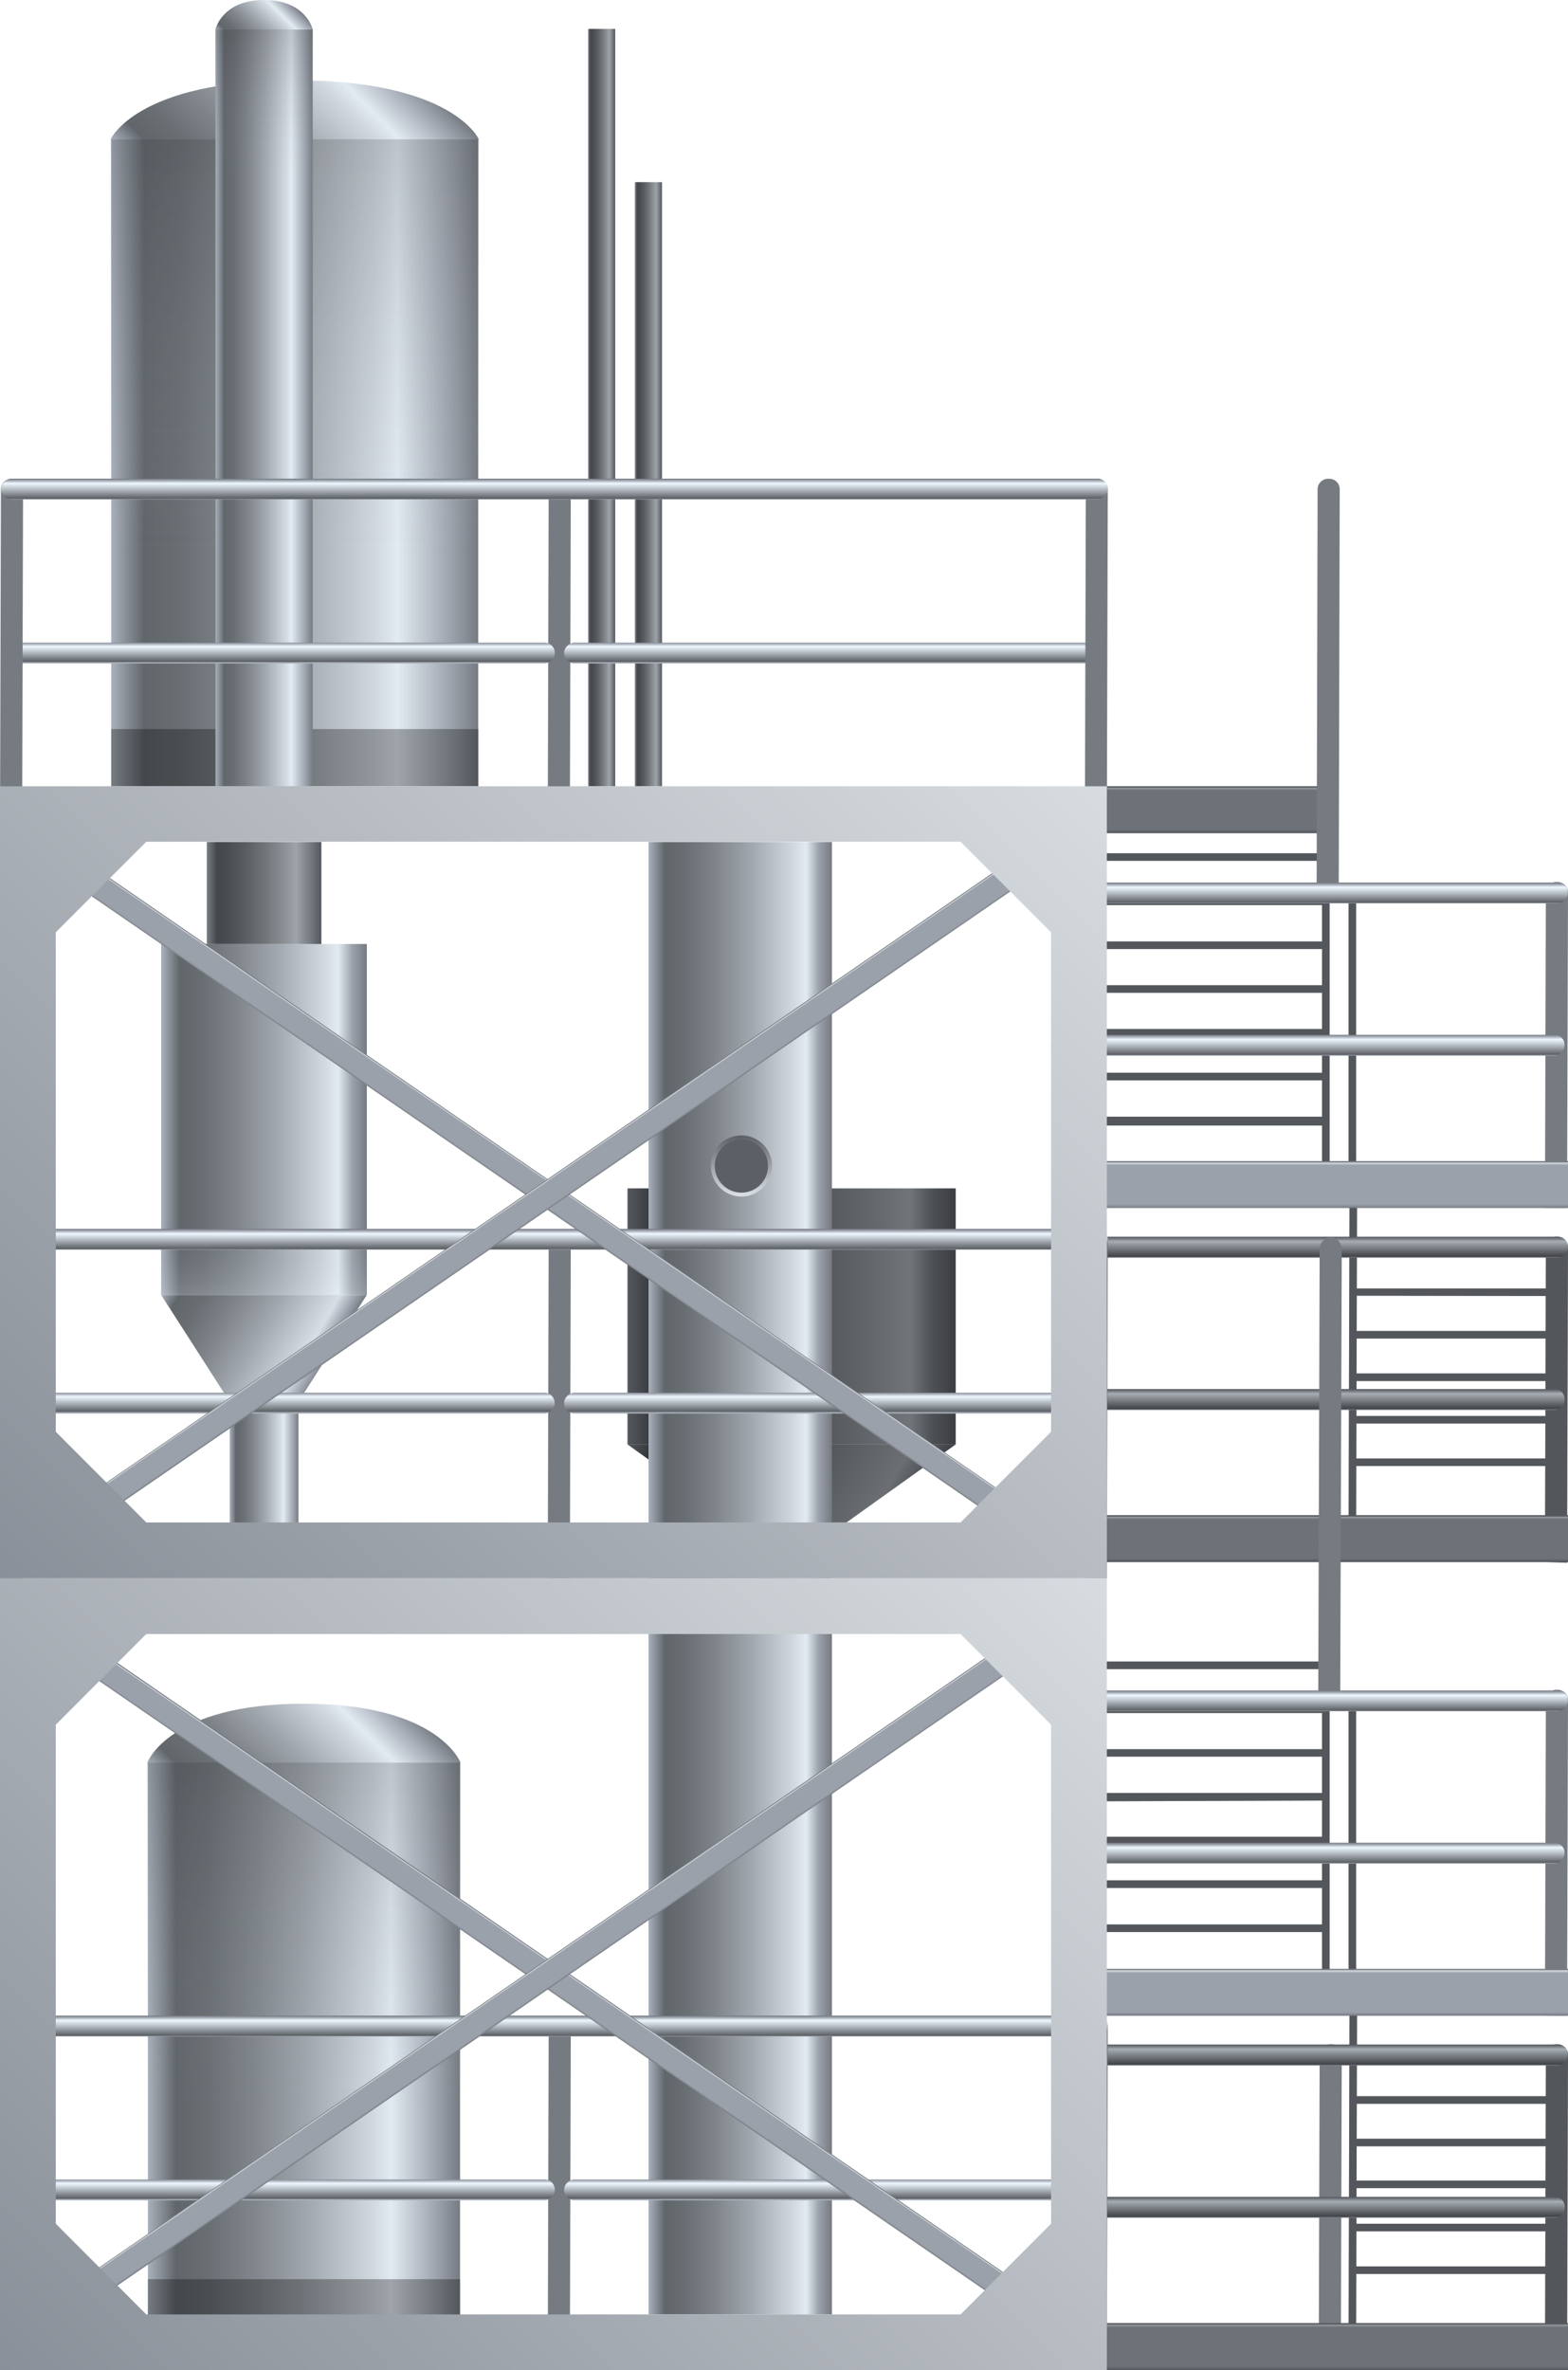 <svg xmlns="http://www.w3.org/2000/svg" xmlns:xlink="http://www.w3.org/1999/xlink" viewBox="0 0 99.25 150"><defs><style>.cls-1{fill:url(#未命名的渐变_61);}.cls-2{opacity:0.3;}.cls-3{fill:url(#未命名的渐变_61-2);}.cls-4{fill:url(#未命名的渐变_61-3);}.cls-5{fill:url(#未命名的渐变_61-4);}.cls-6{fill:url(#未命名的渐变_61-5);}.cls-7{fill:url(#未命名的渐变_61-6);}.cls-8{fill:url(#未命名的渐变_61-7);}.cls-9{fill:url(#未命名的渐变_61-8);}.cls-10{fill:url(#未命名的渐变_61-9);}.cls-11{fill:url(#未命名的渐变_61-10);}.cls-12{fill:url(#未命名的渐变_61-11);}.cls-13{fill:url(#未命名的渐变_306);}.cls-14{fill:url(#未命名的渐变_306-2);}.cls-15{fill:url(#未命名的渐变_62);}.cls-16{fill:url(#未命名的渐变_62-2);}.cls-17{fill:url(#未命名的渐变_61-12);}.cls-18{fill:url(#未命名的渐变_61-13);}.cls-19{fill:url(#未命名的渐变_61-14);}.cls-20{fill:url(#未命名的渐变_61-15);}.cls-21{fill:url(#未命名的渐变_61-16);}.cls-22{fill:url(#未命名的渐变_61-17);}.cls-23{fill:url(#未命名的渐变_61-18);}.cls-24{fill:url(#未命名的渐变_306-3);}.cls-25{fill:url(#未命名的渐变_62-3);}.cls-26{fill:url(#未命名的渐变_62-4);}.cls-27{fill:url(#未命名的渐变_61-19);}.cls-28{fill:url(#未命名的渐变_61-20);}.cls-29{fill:url(#未命名的渐变_61-21);}.cls-30{fill:url(#未命名的渐变_61-22);}.cls-31{fill:url(#未命名的渐变_61-23);}.cls-32{fill:url(#未命名的渐变_61-24);}.cls-33{fill:url(#未命名的渐变_61-25);}.cls-34{fill:url(#未命名的渐变_61-26);}.cls-35{fill:url(#未命名的渐变_61-27);}.cls-36{fill:url(#未命名的渐变_61-28);}.cls-37{fill:url(#未命名的渐变_61-29);}.cls-38{fill:url(#未命名的渐变_306-4);}.cls-39{fill:url(#未命名的渐变_62-5);}.cls-40{fill:url(#未命名的渐变_61-30);}.cls-41{fill:url(#未命名的渐变_61-31);}.cls-42{fill:url(#未命名的渐变_61-32);}.cls-43{fill:url(#未命名的渐变_61-33);}.cls-44{fill:url(#未命名的渐变_61-34);}.cls-45{fill:url(#未命名的渐变_61-35);}.cls-46{fill:url(#未命名的渐变_61-36);}.cls-47{fill:url(#未命名的渐变_61-37);}.cls-48{fill:url(#未命名的渐变_306-5);}.cls-49{fill:url(#未命名的渐变_62-6);}.cls-50{fill:url(#未命名的渐变_62-7);}.cls-51{fill:url(#未命名的渐变_397);}.cls-52{fill:url(#未命名的渐变_397-2);}.cls-53{fill:url(#未命名的渐变_4);}.cls-54{fill:url(#未命名的渐变_3);}.cls-55{opacity:0.5;}.cls-56{fill:url(#未命名的渐变_3-2);}.cls-57{fill:url(#未命名的渐变_5);}.cls-58{fill:url(#未命名的渐变_4-2);}.cls-59{fill:url(#未命名的渐变_3-3);}.cls-60,.cls-64,.cls-67,.cls-70{opacity:0.2;}.cls-60{fill:url(#未命名的渐变_297);}.cls-61{fill:none;}.cls-62{fill:url(#未命名的渐变_397-3);}.cls-63{fill:url(#未命名的渐变_397-4);}.cls-64{fill:url(#未命名的渐变_376);}.cls-65{fill:url(#未命名的渐变_397-5);}.cls-66{fill:url(#未命名的渐变_397-6);}.cls-67{fill:url(#未命名的渐变_376-2);}.cls-68{fill:url(#未命名的渐变_397-7);}.cls-69{fill:url(#未命名的渐变_397-8);}.cls-70{fill:url(#未命名的渐变_376-3);}.cls-71{fill:url(#未命名的渐变_61-38);}.cls-72{fill:url(#未命名的渐变_62-8);}.cls-73{fill:url(#未命名的渐变_62-9);}.cls-74{fill:url(#未命名的渐变_61-39);}.cls-75{fill:url(#未命名的渐变_61-40);}.cls-76{fill:url(#未命名的渐变_62-10);}.cls-77{fill:url(#未命名的渐变_61-41);}.cls-78{fill:url(#未命名的渐变_62-11);}.cls-79{fill:url(#未命名的渐变_62-12);}.cls-80{fill:url(#未命名的渐变_61-42);}.cls-81{fill:url(#未命名的渐变_61-43);}.cls-82{fill:url(#未命名的渐变_62-13);}.cls-83{fill:url(#未命名的渐变_61-44);}.cls-84{fill:url(#未命名的渐变_62-14);}.cls-85{fill:url(#未命名的渐变_62-15);}.cls-86{fill:url(#未命名的渐变_61-45);}.cls-87{fill:url(#未命名的渐变_61-46);}.cls-88{fill:url(#未命名的渐变_62-16);}.cls-89{fill:url(#未命名的渐变_61-47);}.cls-90{fill:url(#未命名的渐变_306-6);}.cls-91{fill:url(#未命名的渐变_306-7);}.cls-92{fill:url(#未命名的渐变_306-8);}.cls-93{fill:url(#未命名的渐变_306-9);}.cls-94{fill:url(#未命名的渐变_62-17);}.cls-95{fill:url(#未命名的渐变_59);}.cls-96{fill:url(#未命名的渐变_59-2);}.cls-97{fill:url(#未命名的渐变_5-2);}.cls-98{fill:#5c6066;stroke-miterlimit:10;stroke-width:0.25px;stroke:url(#未命名的渐变_39);}.cls-99{fill:url(#未命名的渐变_61-48);}</style><linearGradient id="未命名的渐变_61" x1="-4056.33" y1="-30.37" x2="-4056.33" y2="-28.85" gradientTransform="matrix(0, 0.18, -0.33, 0, 72.74, 826.83)" gradientUnits="userSpaceOnUse"><stop offset="0" stop-color="#767b82"/><stop offset="0.07" stop-color="#9ba1ab"/><stop offset="0.22" stop-color="#eef7ff"/><stop offset="0.94" stop-color="#5d6166"/><stop offset="1" stop-color="#a9b1bb"/></linearGradient><linearGradient id="未命名的渐变_61-2" x1="-4205.47" y1="-25.04" x2="-4205.47" y2="-23.52" gradientTransform="matrix(0, 0.15, -0.33, 0, 73.3, 688.86)" xlink:href="#未命名的渐变_61"/><linearGradient id="未命名的渐变_61-3" x1="-4220.84" y1="49.23" x2="-4220.84" y2="50.74" gradientTransform="matrix(-0.13, 0, 0, -0.33, -478, 68.67)" xlink:href="#未命名的渐变_61"/><linearGradient id="未命名的渐变_61-4" x1="-4221.01" y1="32.57" x2="-4221.01" y2="34.09" gradientTransform="matrix(-0.13, 0, 0, -0.33, -478, 68.67)" xlink:href="#未命名的渐变_61"/><linearGradient id="未命名的渐变_61-5" x1="-4220.93" y1="40.9" x2="-4220.93" y2="42.41" gradientTransform="matrix(-0.13, 0, 0, -0.33, -478, 68.67)" xlink:href="#未命名的渐变_61"/><linearGradient id="未命名的渐变_61-6" x1="-4221.1" y1="24.25" x2="-4221.1" y2="25.76" gradientTransform="matrix(-0.13, 0, 0, -0.33, -478, 68.67)" xlink:href="#未命名的渐变_61"/><linearGradient id="未命名的渐变_61-7" x1="-4221.19" y1="15.92" x2="-4221.19" y2="17.43" gradientTransform="matrix(-0.13, 0, 0, -0.33, -478, 68.67)" xlink:href="#未命名的渐变_61"/><linearGradient id="未命名的渐变_61-8" x1="-4221.27" y1="7.59" x2="-4221.27" y2="9.11" gradientTransform="matrix(-0.13, 0, 0, -0.33, -478, 68.67)" xlink:href="#未命名的渐变_61"/><linearGradient id="未命名的渐变_61-9" x1="-4221.36" y1="-0.73" x2="-4221.36" y2="0.78" gradientTransform="matrix(-0.13, 0, 0, -0.33, -478, 68.67)" xlink:href="#未命名的渐变_61"/><linearGradient id="未命名的渐变_61-10" x1="-4205.51" y1="-30.09" x2="-4205.51" y2="-28.58" gradientTransform="matrix(0, 0.15, -0.33, 0, 73.3, 688.86)" xlink:href="#未命名的渐变_61"/><linearGradient id="未命名的渐变_61-11" x1="-4172.78" y1="-24.01" x2="-4172.78" y2="-22.55" gradientTransform="matrix(0, 0.27, -0.97, 0, 71.22, 1212.9)" xlink:href="#未命名的渐变_61"/><linearGradient id="未命名的渐变_306" x1="83.96" y1="73.48" x2="83.96" y2="76.45" gradientUnits="userSpaceOnUse"><stop offset="0.02" stop-color="#767b82"/><stop offset="0.04" stop-color="#d7dce0"/><stop offset="0.09" stop-color="#9ba1ab"/><stop offset="0.92" stop-color="#9ba1ab"/><stop offset="1" stop-color="#767b82"/></linearGradient><linearGradient id="未命名的渐变_306-2" x1="76.37" y1="49.76" x2="76.37" y2="52.73" xlink:href="#未命名的渐变_306"/><linearGradient id="未命名的渐变_62" x1="994.84" y1="-525.71" x2="996.16" y2="-525.71" gradientTransform="matrix(1, 0, 0, 0.93, -912.72, 556.73)" gradientUnits="userSpaceOnUse"><stop offset="0" stop-color="#a9b1bb"/><stop offset="0.06" stop-color="#5d6166"/><stop offset="0.78" stop-color="#eef7ff"/><stop offset="0.93" stop-color="#9ba1ab"/><stop offset="1" stop-color="#767b82"/></linearGradient><linearGradient id="未命名的渐变_62-2" x1="1004.47" y1="-525.49" x2="1005.79" y2="-525.49" gradientTransform="matrix(1, 0, 0, 0.93, -922.15, 546.9)" xlink:href="#未命名的渐变_62"/><linearGradient id="未命名的渐变_61-12" x1="-4363.63" y1="-33.17" x2="-4363.63" y2="-31.66" gradientTransform="matrix(-0.11, 0, 0, -0.33, -388.18, 69.03)" xlink:href="#未命名的渐变_61"/><linearGradient id="未命名的渐变_61-13" x1="-4363.55" y1="-25.09" x2="-4363.55" y2="-23.57" gradientTransform="matrix(-0.11, 0, 0, -0.33, -388.18, 69.03)" xlink:href="#未命名的渐变_61"/><linearGradient id="未命名的渐变_61-14" x1="-4363.72" y1="-41.25" x2="-4363.72" y2="-39.74" gradientTransform="matrix(-0.11, 0, 0, -0.33, -388.18, 69.03)" xlink:href="#未命名的渐变_61"/><linearGradient id="未命名的渐变_61-15" x1="-4363.8" y1="-49.34" x2="-4363.8" y2="-47.83" gradientTransform="matrix(-0.11, 0, 0, -0.33, -388.18, 69.03)" xlink:href="#未命名的渐变_61"/><linearGradient id="未命名的渐变_61-16" x1="-4363.9" y1="-57.42" x2="-4363.9" y2="-55.91" gradientTransform="matrix(-0.11, 0, 0, -0.33, -388.18, 69.03)" xlink:href="#未命名的渐变_61"/><linearGradient id="未命名的渐变_61-17" x1="-4364.01" y1="-65.51" x2="-4364.01" y2="-63.99" gradientTransform="matrix(-0.11, 0, 0, -0.33, -388.18, 69.03)" xlink:href="#未命名的渐变_61"/><linearGradient id="未命名的渐变_61-18" x1="-4091.23" y1="-24.11" x2="-4091.23" y2="-22.65" gradientTransform="matrix(0, 0.27, -0.97, 0, 71.22, 1212.9)" xlink:href="#未命名的渐变_61"/><linearGradient id="未命名的渐变_306-3" x1="83.96" y1="95.89" x2="83.96" y2="98.86" xlink:href="#未命名的渐变_306"/><linearGradient id="未命名的渐变_62-3" x1="972.43" y1="-525.71" x2="973.74" y2="-525.71" gradientTransform="matrix(1, 0, 0, 0.93, -890.3, 579.15)" xlink:href="#未命名的渐变_62"/><linearGradient id="未命名的渐变_62-4" x1="982.06" y1="-525.49" x2="983.38" y2="-525.49" gradientTransform="matrix(1, 0, 0, 0.93, -899.73, 569.31)" xlink:href="#未命名的渐变_62"/><linearGradient id="未命名的渐变_61-19" x1="-3776.48" y1="-31" x2="-3776.48" y2="-29.48" xlink:href="#未命名的渐变_61"/><linearGradient id="未命名的渐变_61-20" x1="-3860.6" y1="-25.66" x2="-3860.6" y2="-24.15" gradientTransform="matrix(0, 0.15, -0.33, 0, 73.3, 688.86)" xlink:href="#未命名的渐变_61"/><linearGradient id="未命名的渐变_61-21" x1="-4222.44" y1="-104.3" x2="-4222.44" y2="-102.79" gradientTransform="matrix(-0.13, 0, 0, -0.33, -478, 68.67)" xlink:href="#未命名的渐变_61"/><linearGradient id="未命名的渐变_61-22" x1="-4222.61" y1="-120.96" x2="-4222.61" y2="-119.44" gradientTransform="matrix(-0.13, 0, 0, -0.33, -478, 68.67)" xlink:href="#未命名的渐变_61"/><linearGradient id="未命名的渐变_61-23" x1="-4222.53" y1="-112.63" x2="-4222.53" y2="-111.12" gradientTransform="matrix(-0.13, 0, 0, -0.33, -478, 68.67)" xlink:href="#未命名的渐变_61"/><linearGradient id="未命名的渐变_61-24" x1="-4222.7" y1="-129.28" x2="-4222.7" y2="-127.77" gradientTransform="matrix(-0.13, 0, 0, -0.33, -478, 68.67)" xlink:href="#未命名的渐变_61"/><linearGradient id="未命名的渐变_61-25" x1="-4222.79" y1="-137.61" x2="-4222.79" y2="-136.1" gradientTransform="matrix(-0.13, 0, 0, -0.33, -478, 68.67)" xlink:href="#未命名的渐变_61"/><linearGradient id="未命名的渐变_61-26" x1="-4222.87" y1="-145.94" x2="-4222.87" y2="-144.42" gradientTransform="matrix(-0.13, 0, 0, -0.33, -478, 68.67)" xlink:href="#未命名的渐变_61"/><linearGradient id="未命名的渐变_61-27" x1="-4222.96" y1="-154.26" x2="-4222.96" y2="-152.75" gradientTransform="matrix(-0.13, 0, 0, -0.33, -478, 68.67)" xlink:href="#未命名的渐变_61"/><linearGradient id="未命名的渐变_61-28" x1="-3860.65" y1="-30.72" x2="-3860.65" y2="-29.21" gradientTransform="matrix(0, 0.15, -0.33, 0, 73.3, 688.86)" xlink:href="#未命名的渐变_61"/><linearGradient id="未命名的渐变_61-29" x1="-3986.78" y1="-24.23" x2="-3986.78" y2="-22.77" gradientTransform="matrix(0, 0.27, -0.97, 0, 71.22, 1212.9)" xlink:href="#未命名的渐变_61"/><linearGradient id="未命名的渐变_306-4" x1="83.96" y1="124.6" x2="83.96" y2="127.57" xlink:href="#未命名的渐变_306"/><linearGradient id="未命名的渐变_62-5" x1="943.72" y1="-525.71" x2="945.03" y2="-525.71" gradientTransform="matrix(1, 0, 0, 0.93, -861.6, 607.86)" xlink:href="#未命名的渐变_62"/><linearGradient id="未命名的渐变_61-30" x1="-4365.54" y1="-186.7" x2="-4365.54" y2="-185.19" gradientTransform="matrix(-0.11, 0, 0, -0.33, -388.18, 69.03)" xlink:href="#未命名的渐变_61"/><linearGradient id="未命名的渐变_61-31" x1="-4365.46" y1="-178.62" x2="-4365.46" y2="-177.1" gradientTransform="matrix(-0.11, 0, 0, -0.33, -388.18, 69.03)" xlink:href="#未命名的渐变_61"/><linearGradient id="未命名的渐变_61-32" x1="-4365.63" y1="-194.78" x2="-4365.63" y2="-193.27" gradientTransform="matrix(-0.11, 0, 0, -0.33, -388.18, 69.03)" xlink:href="#未命名的渐变_61"/><linearGradient id="未命名的渐变_61-33" x1="-4365.71" y1="-202.87" x2="-4365.71" y2="-201.36" gradientTransform="matrix(-0.11, 0, 0, -0.33, -388.18, 69.03)" xlink:href="#未命名的渐变_61"/><linearGradient id="未命名的渐变_61-34" x1="-4365.81" y1="-210.95" x2="-4365.81" y2="-209.44" gradientTransform="matrix(-0.11, 0, 0, -0.33, -388.18, 69.03)" xlink:href="#未命名的渐变_61"/><linearGradient id="未命名的渐变_61-35" x1="-4365.91" y1="-219.04" x2="-4365.91" y2="-217.52" gradientTransform="matrix(-0.11, 0, 0, -0.33, -388.18, 69.03)" xlink:href="#未命名的渐变_61"/><linearGradient id="未命名的渐变_61-36" x1="-3905.23" y1="-24.32" x2="-3905.23" y2="-22.86" gradientTransform="matrix(0, 0.27, -0.97, 0, 71.22, 1212.9)" xlink:href="#未命名的渐变_61"/><linearGradient id="未命名的渐变_61-37" x1="-3905.01" y1="-9.58" x2="-3905.01" y2="-8.12" gradientTransform="matrix(0, 0.27, -0.97, 0, 71.22, 1212.9)" xlink:href="#未命名的渐变_61"/><linearGradient id="未命名的渐变_306-5" x1="83.96" y1="147.02" x2="83.96" y2="149.99" xlink:href="#未命名的渐变_306"/><linearGradient id="未命名的渐变_62-6" x1="921.31" y1="-525.71" x2="922.62" y2="-525.71" gradientTransform="matrix(1, 0, 0, 0.93, -839.18, 630.27)" xlink:href="#未命名的渐变_62"/><linearGradient id="未命名的渐变_62-7" x1="930.94" y1="-525.49" x2="932.26" y2="-525.49" gradientTransform="matrix(1, 0, 0, 0.93, -848.61, 620.43)" xlink:href="#未命名的渐变_62"/><linearGradient id="未命名的渐变_397" x1="112.94" y1="101.79" x2="111.23" y2="101.79" gradientTransform="translate(-74 -76)" gradientUnits="userSpaceOnUse"><stop offset="0" stop-color="#767b82"/><stop offset="0.07" stop-color="#9ba1ab"/><stop offset="0.22" stop-color="#e2eaf2"/><stop offset="0.28" stop-color="#d1d8e0"/><stop offset="0.49" stop-color="#a1a7ae"/><stop offset="0.67" stop-color="#7e8489"/><stop offset="0.81" stop-color="#696e73"/><stop offset="0.91" stop-color="#61666b"/><stop offset="1" stop-color="#a9b1bb"/></linearGradient><linearGradient id="未命名的渐变_397-2" x1="115.9" y1="106.64" x2="114.19" y2="106.64" xlink:href="#未命名的渐变_397"/><linearGradient id="未命名的渐变_4" x1="444.06" y1="59.6" x2="428.49" y2="50.61" gradientTransform="translate(486.17 146.87) rotate(180)" gradientUnits="userSpaceOnUse"><stop offset="0" stop-color="#a9b1bb"/><stop offset="0.09" stop-color="#61666b"/><stop offset="0.21" stop-color="#696e73"/><stop offset="0.38" stop-color="#7e8489"/><stop offset="0.59" stop-color="#a1a7ae"/><stop offset="0.84" stop-color="#d1d8e0"/><stop offset="0.87" stop-color="#d7dee6"/><stop offset="0.95" stop-color="#9ba1ab"/><stop offset="1" stop-color="#767b82"/></linearGradient><linearGradient id="未命名的渐变_3" x1="446.45" y1="63.56" x2="425.69" y2="63.56" gradientTransform="translate(486.17 146.87) rotate(180)" gradientUnits="userSpaceOnUse"><stop offset="0" stop-color="#a9b1bb"/><stop offset="0.09" stop-color="#61666b"/><stop offset="0.2" stop-color="#696e73"/><stop offset="0.36" stop-color="#7e8489"/><stop offset="0.56" stop-color="#a1a7ae"/><stop offset="0.79" stop-color="#d1d8e0"/><stop offset="0.86" stop-color="#e2eaf2"/><stop offset="0.93" stop-color="#9ba1ab"/><stop offset="1" stop-color="#767b82"/></linearGradient><linearGradient id="未命名的渐变_3-2" x1="445.13" y1="46.99" x2="433.52" y2="46.99" xlink:href="#未命名的渐变_3"/><linearGradient id="未命名的渐变_5" x1="471.64" y1="54.18" x2="467.28" y2="54.18" gradientTransform="translate(-452.75 38.5)" gradientUnits="userSpaceOnUse"><stop offset="0" stop-color="#a9b1bb"/><stop offset="0.09" stop-color="#61666b"/><stop offset="0.19" stop-color="#696e73"/><stop offset="0.33" stop-color="#7e8489"/><stop offset="0.51" stop-color="#a1a7ae"/><stop offset="0.72" stop-color="#d1d8e0"/><stop offset="0.78" stop-color="#e2eaf2"/><stop offset="0.93" stop-color="#9ba1ab"/><stop offset="1" stop-color="#767b82"/></linearGradient><linearGradient id="未命名的渐变_4-2" x1="475.27" y1="66.15" x2="465.5" y2="60.51" xlink:href="#未命名的渐变_4"/><linearGradient id="未命名的渐变_3-3" x1="475.97" y1="76.03" x2="462.95" y2="76.03" xlink:href="#未命名的渐变_3"/><linearGradient id="未命名的渐变_297" x1="469.46" y1="69.67" x2="469.46" y2="64.92" gradientTransform="translate(-452.75 12.28)" gradientUnits="userSpaceOnUse"><stop offset="0.01" stop-color="#61666b" stop-opacity="0"/><stop offset="1" stop-color="#eef7ff"/></linearGradient><linearGradient id="未命名的渐变_397-3" x1="104.27" y1="105.27" x2="81.04" y2="105.27" xlink:href="#未命名的渐变_397"/><linearGradient id="未命名的渐变_397-4" x1="24.54" y1="2.86" x2="12.81" y2="14.59" gradientTransform="matrix(1, 0, 0, 1, 0, 0)" xlink:href="#未命名的渐变_397"/><linearGradient id="未命名的渐变_376" x1="18.66" y1="8.82" x2="18.66" y2="35.08" gradientUnits="userSpaceOnUse"><stop offset="0" stop-color="#2e3033"/><stop offset="1" stop-color="#9ba1ab" stop-opacity="0"/></linearGradient><linearGradient id="未命名的渐变_397-5" x1="103.12" y1="205.69" x2="83.36" y2="205.69" xlink:href="#未命名的渐变_397"/><linearGradient id="未命名的渐变_397-6" x1="24.27" y1="106.37" x2="14.2" y2="116.44" gradientTransform="matrix(1, 0, 0, 1, 0, 0)" xlink:href="#未命名的渐变_397"/><linearGradient id="未命名的渐变_376-2" x1="19.24" y1="111.55" x2="19.24" y2="133.19" xlink:href="#未命名的渐变_376"/><linearGradient id="未命名的渐变_397-7" x1="93.79" y1="101.79" x2="87.64" y2="101.79" xlink:href="#未命名的渐变_397"/><linearGradient id="未命名的渐变_397-8" x1="18.35" y1="0.03" x2="15.07" y2="3.31" gradientTransform="matrix(1, 0, 0, 1, 0, 0)" xlink:href="#未命名的渐变_397"/><linearGradient id="未命名的渐变_376-3" x1="16.71" y1="1.87" x2="16.71" y2="10.86" xlink:href="#未命名的渐变_376"/><linearGradient id="未命名的渐变_61-38" x1="-3908.17" y1="40.67" x2="-3908.17" y2="42.14" gradientTransform="matrix(0, 0.27, -0.97, 0, 71.22, 1212.9)" xlink:href="#未命名的渐变_61"/><linearGradient id="未命名的渐变_62-8" x1="922.39" y1="-592.3" x2="923.71" y2="-592.3" gradientTransform="matrix(1, 0, 0, 1, -905.24, 730.9)" xlink:href="#未命名的渐变_62"/><linearGradient id="未命名的渐变_62-9" x1="922.39" y1="-557.48" x2="923.71" y2="-557.48" gradientTransform="matrix(1, 0, 0, 1, -870.42, 696.08)" xlink:href="#未命名的渐变_62"/><linearGradient id="未命名的渐变_61-39" x1="-3907.65" y1="76.36" x2="-3907.65" y2="77.83" gradientTransform="matrix(0, 0.27, -0.97, 0, 71.22, 1212.9)" xlink:href="#未命名的渐变_61"/><linearGradient id="未命名的渐变_61-40" x1="-3908.67" y1="5.67" x2="-3908.67" y2="7.13" gradientTransform="matrix(0, 0.27, -0.97, 0, 71.22, 1212.9)" xlink:href="#未命名的渐变_61"/><linearGradient id="未命名的渐变_62-10" x1="933.29" y1="-574.97" x2="934.61" y2="-574.97" gradientTransform="translate(-898.86 703.2)" xlink:href="#未命名的渐变_62"/><linearGradient id="未命名的渐变_61-41" x1="-4089.33" y1="40.88" x2="-4089.33" y2="42.35" gradientTransform="matrix(0, 0.27, -0.97, 0, 71.22, 1212.9)" xlink:href="#未命名的渐变_61"/><linearGradient id="未命名的渐变_62-11" x1="972.19" y1="-592.3" x2="973.5" y2="-592.3" gradientTransform="matrix(1, 0, 0, 1, -955.03, 681.11)" xlink:href="#未命名的渐变_62"/><linearGradient id="未命名的渐变_62-12" x1="972.19" y1="-557.48" x2="973.5" y2="-557.48" gradientTransform="matrix(1, 0, 0, 1, -920.21, 646.29)" xlink:href="#未命名的渐变_62"/><linearGradient id="未命名的渐变_61-42" x1="-4088.82" y1="76.57" x2="-4088.82" y2="78.04" gradientTransform="matrix(0, 0.27, -0.97, 0, 71.22, 1212.9)" xlink:href="#未命名的渐变_61"/><linearGradient id="未命名的渐变_61-43" x1="-4089.84" y1="5.88" x2="-4089.84" y2="7.34" gradientTransform="matrix(0, 0.27, -0.97, 0, 71.22, 1212.9)" xlink:href="#未命名的渐变_61"/><linearGradient id="未命名的渐变_62-13" x1="983.08" y1="-574.97" x2="984.4" y2="-574.97" gradientTransform="translate(-948.65 653.4)" xlink:href="#未命名的渐变_62"/><linearGradient id="未命名的渐变_61-44" x1="-4262.08" y1="41.08" x2="-4262.08" y2="42.55" gradientTransform="matrix(0, 0.27, -0.97, 0, 71.22, 1212.9)" xlink:href="#未命名的渐变_61"/><linearGradient id="未命名的渐变_62-14" x1="1019.66" y1="-592.3" x2="1020.98" y2="-592.3" gradientTransform="matrix(1, 0, 0, 1, -1002.51, 633.63)" xlink:href="#未命名的渐变_62"/><linearGradient id="未命名的渐变_62-15" x1="1019.66" y1="-557.48" x2="1020.98" y2="-557.48" gradientTransform="matrix(1, 0, 0, 1, -967.69, 598.81)" xlink:href="#未命名的渐变_62"/><linearGradient id="未命名的渐变_61-45" x1="-4261.56" y1="76.77" x2="-4261.56" y2="78.24" gradientTransform="matrix(0, 0.27, -0.97, 0, 71.22, 1212.9)" xlink:href="#未命名的渐变_61"/><linearGradient id="未命名的渐变_61-46" x1="-4262.58" y1="6.07" x2="-4262.58" y2="7.54" gradientTransform="matrix(0, 0.27, -0.97, 0, 71.22, 1212.9)" xlink:href="#未命名的渐变_61"/><linearGradient id="未命名的渐变_62-16" x1="1030.56" y1="-574.97" x2="1031.88" y2="-574.97" gradientTransform="translate(-996.13 605.93)" xlink:href="#未命名的渐变_62"/><linearGradient id="未命名的渐变_61-47" x1="-4090" y1="-9.36" x2="-4090" y2="-7.9" gradientTransform="matrix(0, 0.4, -0.97, 0, 69.16, 1713.62)" xlink:href="#未命名的渐变_61"/><linearGradient id="未命名的渐变_306-6" x1="36.79" y1="82.67" x2="36.79" y2="84.27" gradientTransform="matrix(1, 0, 0, 1, -1.97, -7.87)" xlink:href="#未命名的渐变_306"/><linearGradient id="未命名的渐变_306-7" x1="59.11" y1="67.38" x2="59.11" y2="68.98" gradientTransform="matrix(1, 0, 0, -1, -24.2, 143.78)" xlink:href="#未命名的渐变_306"/><linearGradient id="未命名的渐变_306-8" x1="64.87" y1="123.33" x2="64.87" y2="124.92" gradientTransform="matrix(1, 0, 0, 1, -29.93, 0.82)" xlink:href="#未命名的渐变_306"/><linearGradient id="未命名的渐变_306-9" x1="87.19" y1="108.03" x2="87.19" y2="109.63" gradientTransform="matrix(1, 0, 0, -1, -52.16, 233.77)" xlink:href="#未命名的渐变_306"/><linearGradient id="未命名的渐变_62-17" x1="953.35" y1="-525.49" x2="954.67" y2="-525.49" gradientTransform="matrix(1, 0, 0, 0.93, -871.03, 598.02)" xlink:href="#未命名的渐变_62"/><linearGradient id="未命名的渐变_59" x1="65.08" y1="44.77" x2="4.99" y2="104.86" gradientUnits="userSpaceOnUse"><stop offset="0" stop-color="#d7dce0"/><stop offset="1" stop-color="#8a9099"/></linearGradient><linearGradient id="未命名的渐变_59-2" x1="65.08" y1="94.89" x2="4.99" y2="154.99" xlink:href="#未命名的渐变_59"/><linearGradient id="未命名的渐变_5-2" x1="13.09" y1="56.52" x2="20.34" y2="56.52" gradientTransform="matrix(1, 0, 0, 1, 0, 0)" xlink:href="#未命名的渐变_5"/><linearGradient id="未命名的渐变_39" x1="46.93" y1="75.72" x2="46.93" y2="71.86" gradientUnits="userSpaceOnUse"><stop offset="0" stop-color="#dce1e6"/><stop offset="1" stop-color="#5c6066"/></linearGradient><linearGradient id="未命名的渐变_61-48" x1="-4256.51" y1="-9.05" x2="-4256.51" y2="-7.56" gradientTransform="matrix(0, 0.27, -0.97, 0, 71.22, 1212.9)" xlink:href="#未命名的渐变_61"/></defs><title>Evaporation process(蒸发过程)</title><g id="图层_2" data-name="图层 2"><g id="图层_16" data-name="图层 16"><g id="Evaporation_process_蒸发过程_" data-name="Evaporation process(蒸发过程)"><path class="cls-1" d="M85.36,96.57l.06-20.95c0-.23.11-.41.25-.41h0c.13,0,.23.19.23.42l-.06,21Z"/><path class="cls-2" d="M85.36,96.57l.06-20.95c0-.23.11-.41.25-.41h0c.13,0,.23.19.23.42l-.06,21Z"/><path class="cls-3" d="M83.68,74.16l0-17c0-.19.11-.34.24-.34h0c.14,0,.24.16.24.34l0,17Z"/><path class="cls-2" d="M83.68,74.16l0-17c0-.19.11-.34.24-.34h0c.14,0,.24.16.24.34l0,17Z"/><path class="cls-4" d="M68.6,54l15.06,0a.27.27,0,0,1,.3.24h0a.28.28,0,0,1-.3.24l-15.06,0Z"/><path class="cls-2" d="M68.6,54l15.06,0a.27.27,0,0,1,.3.24h0a.28.28,0,0,1-.3.24l-15.06,0Z"/><path class="cls-5" d="M68.6,59.58l15.06,0a.27.27,0,0,1,.3.24h0a.27.27,0,0,1-.3.24l-15.06,0Z"/><path class="cls-2" d="M68.6,59.58l15.06,0a.27.27,0,0,1,.3.24h0a.27.27,0,0,1-.3.24l-15.06,0Z"/><path class="cls-6" d="M68.6,56.8l15.06,0a.27.27,0,0,1,.3.24h0a.28.28,0,0,1-.3.24l-15.06,0Z"/><path class="cls-2" d="M68.6,56.8l15.06,0a.27.27,0,0,1,.3.24h0a.28.28,0,0,1-.3.24l-15.06,0Z"/><path class="cls-7" d="M68.6,62.35l15.06,0a.27.27,0,0,1,.3.24h0a.28.28,0,0,1-.3.24l-15.06,0Z"/><path class="cls-2" d="M68.6,62.35l15.06,0a.27.27,0,0,1,.3.24h0a.28.28,0,0,1-.3.24l-15.06,0Z"/><path class="cls-8" d="M68.6,65.12l15.06,0a.27.27,0,0,1,.3.24h0a.28.28,0,0,1-.3.24l-15.06,0Z"/><path class="cls-2" d="M68.6,65.12l15.06,0a.27.27,0,0,1,.3.24h0a.28.28,0,0,1-.3.24l-15.06,0Z"/><path class="cls-9" d="M68.6,67.89l15.06,0a.27.27,0,0,1,.3.24h0a.28.28,0,0,1-.3.24l-15.06,0Z"/><path class="cls-2" d="M68.6,67.89l15.06,0a.27.27,0,0,1,.3.24h0a.28.28,0,0,1-.3.24l-15.06,0Z"/><path class="cls-10" d="M68.6,70.67l15.06,0A.27.27,0,0,1,84,71h0c0,.13-.14.23-.3.23l-15.06,0Z"/><path class="cls-2" d="M68.6,70.67l15.06,0A.27.27,0,0,1,84,71h0c0,.13-.14.23-.3.23l-15.06,0Z"/><path class="cls-11" d="M85.36,74.16l0-17c0-.19.11-.34.24-.34h0c.13,0,.24.16.24.34l0,17Z"/><path class="cls-2" d="M85.36,74.16l0-17c0-.19.11-.34.24-.34h0c.13,0,.24.16.24.34l0,17Z"/><path class="cls-12" d="M97.79,76.44l.06-20a.68.68,0,0,1,.71-.62h0a.66.66,0,0,1,.69.63l-.06,20Z"/><rect class="cls-13" x="68.67" y="73.48" width="30.59" height="2.97"/><rect class="cls-14" x="68.67" y="49.76" width="15.4" height="2.97"/><rect class="cls-2" x="68.67" y="49.76" width="15.4" height="2.97"/><rect class="cls-15" x="82.12" y="49.9" width="1.32" height="32.5" rx="0.62" transform="translate(16.63 148.93) rotate(-90)"/><rect class="cls-16" x="82.33" y="40.27" width="1.32" height="32.5" rx="0.62" transform="translate(26.47 139.5) rotate(-90)"/><path class="cls-17" d="M85.63,81.54l12.63,0a.25.25,0,0,1,.24.25h0a.24.24,0,0,1-.25.23L85.63,82Z"/><path class="cls-2" d="M85.63,81.54l12.63,0a.25.25,0,0,1,.24.25h0a.24.24,0,0,1-.25.23L85.63,82Z"/><path class="cls-18" d="M85.63,78.85l12.63,0a.25.25,0,0,1,.25.24h0a.25.25,0,0,1-.26.24l-12.62,0Z"/><path class="cls-2" d="M85.63,78.85l12.63,0a.25.25,0,0,1,.25.24h0a.25.25,0,0,1-.26.24l-12.62,0Z"/><path class="cls-19" d="M85.63,84.23l12.62,0a.24.24,0,0,1,.25.24h0a.25.25,0,0,1-.25.24l-12.62,0Z"/><path class="cls-2" d="M85.63,84.23l12.62,0a.24.24,0,0,1,.25.24h0a.25.25,0,0,1-.25.24l-12.62,0Z"/><path class="cls-20" d="M85.63,86.92l12.62,0a.25.25,0,0,1,.25.24h0a.25.25,0,0,1-.25.24l-12.62,0Z"/><path class="cls-2" d="M85.63,86.92l12.62,0a.25.25,0,0,1,.25.24h0a.25.25,0,0,1-.25.24l-12.62,0Z"/><path class="cls-21" d="M85.63,89.61l12.62,0a.25.25,0,0,1,.25.24h0a.25.25,0,0,1-.25.24l-12.62,0Z"/><path class="cls-2" d="M85.63,89.61l12.62,0a.25.25,0,0,1,.25.24h0a.25.25,0,0,1-.25.24l-12.62,0Z"/><path class="cls-22" d="M85.63,92.3l12.62,0a.25.25,0,0,1,.25.24h0a.25.25,0,0,1-.25.24l-12.62,0Z"/><path class="cls-2" d="M85.63,92.3l12.62,0a.25.25,0,0,1,.25.24h0a.25.25,0,0,1-.25.24l-12.62,0Z"/><path class="cls-23" d="M97.79,98.85l.06-19.95a.68.68,0,0,1,.71-.63h0a.67.67,0,0,1,.69.63l-.06,20Z"/><path class="cls-2" d="M97.79,98.85l.06-19.95a.68.68,0,0,1,.71-.63h0a.67.67,0,0,1,.69.63l-.06,20Z"/><rect class="cls-24" x="68.67" y="95.89" width="30.59" height="2.97"/><rect class="cls-2" x="68.67" y="95.89" width="30.59" height="2.97"/><rect class="cls-25" x="82.12" y="72.31" width="1.32" height="32.5" rx="0.62" transform="translate(-5.78 171.35) rotate(-90)"/><rect class="cls-2" x="82.12" y="72.31" width="1.32" height="32.5" rx="0.62" transform="translate(-5.78 171.35) rotate(-90)"/><rect class="cls-26" x="82.33" y="62.68" width="1.32" height="32.5" rx="0.62" transform="translate(4.06 161.92) rotate(-90)"/><rect class="cls-2" x="82.33" y="62.68" width="1.32" height="32.5" rx="0.62" transform="translate(4.06 161.92) rotate(-90)"/><path class="cls-27" d="M85.36,147.7l.06-20.95c0-.23.11-.42.25-.42h0c.13,0,.23.19.23.42l-.06,20.95Z"/><path class="cls-2" d="M85.36,147.7l.06-20.95c0-.23.11-.42.25-.42h0c.13,0,.23.19.23.42l-.06,20.95Z"/><path class="cls-28" d="M83.68,125.28l0-17c0-.18.11-.34.24-.33h0c.14,0,.24.15.24.33l0,17Z"/><path class="cls-2" d="M83.68,125.28l0-17c0-.18.11-.34.24-.33h0c.14,0,.24.15.24.33l0,17Z"/><path class="cls-29" d="M68.6,105.15l15.06,0a.27.27,0,0,1,.3.24h0a.28.28,0,0,1-.3.24l-15.06,0Z"/><path class="cls-2" d="M68.6,105.15l15.06,0a.27.27,0,0,1,.3.24h0a.28.28,0,0,1-.3.24l-15.06,0Z"/><path class="cls-30" d="M68.6,110.7l15.06,0c.17,0,.3.1.3.24h0a.27.27,0,0,1-.3.23l-15.06,0Z"/><path class="cls-2" d="M68.6,110.7l15.06,0c.17,0,.3.1.3.24h0a.27.27,0,0,1-.3.23l-15.06,0Z"/><path class="cls-31" d="M68.6,107.93l15.06,0a.27.27,0,0,1,.3.24h0a.27.27,0,0,1-.3.24l-15.06,0Z"/><path class="cls-2" d="M68.6,107.93l15.06,0a.27.27,0,0,1,.3.24h0a.27.27,0,0,1-.3.24l-15.06,0Z"/><path class="cls-32" d="M68.6,113.47l15.06,0a.27.27,0,0,1,.3.24h0a.28.28,0,0,1-.3.24L68.6,114Z"/><path class="cls-2" d="M68.6,113.47l15.06,0a.27.27,0,0,1,.3.24h0a.28.28,0,0,1-.3.24L68.6,114Z"/><path class="cls-33" d="M68.6,116.24l15.06,0a.27.27,0,0,1,.3.24h0a.28.28,0,0,1-.3.24l-15.06,0Z"/><path class="cls-2" d="M68.6,116.24l15.06,0a.27.27,0,0,1,.3.24h0a.28.28,0,0,1-.3.24l-15.06,0Z"/><path class="cls-34" d="M68.6,119l15.06,0a.27.27,0,0,1,.3.24h0a.27.27,0,0,1-.3.24l-15.06,0Z"/><path class="cls-2" d="M68.6,119l15.06,0a.27.27,0,0,1,.3.24h0a.27.27,0,0,1-.3.24l-15.06,0Z"/><path class="cls-35" d="M68.6,121.79l15.06,0c.17,0,.3.1.3.24h0a.28.28,0,0,1-.3.24l-15.06,0Z"/><path class="cls-2" d="M68.6,121.79l15.06,0c.17,0,.3.1.3.24h0a.28.28,0,0,1-.3.24l-15.06,0Z"/><path class="cls-36" d="M85.36,125.28l0-17c0-.18.11-.34.24-.33h0c.13,0,.24.15.24.33l0,17Z"/><path class="cls-2" d="M85.36,125.28l0-17c0-.18.11-.34.24-.33h0c.13,0,.24.15.24.33l0,17Z"/><path class="cls-37" d="M97.79,127.56l.06-20a.68.68,0,0,1,.71-.62h0a.66.66,0,0,1,.69.63l-.06,20Z"/><rect class="cls-38" x="68.67" y="124.6" width="30.59" height="2.97"/><rect class="cls-39" x="82.12" y="101.02" width="1.32" height="32.5" rx="0.62" transform="translate(-34.49 200.06) rotate(-90)"/><path class="cls-40" d="M85.63,132.66l12.63,0a.23.23,0,0,1,.24.24h0a.25.25,0,0,1-.25.24l-12.62,0Z"/><path class="cls-2" d="M85.63,132.66l12.63,0a.23.23,0,0,1,.24.24h0a.25.25,0,0,1-.25.24l-12.62,0Z"/><path class="cls-41" d="M85.63,130l12.63,0a.25.25,0,0,1,.25.24h0a.25.25,0,0,1-.26.24l-12.62,0Z"/><path class="cls-2" d="M85.63,130l12.63,0a.25.25,0,0,1,.25.24h0a.25.25,0,0,1-.26.24l-12.62,0Z"/><path class="cls-42" d="M85.63,135.35l12.62,0a.25.25,0,0,1,.25.24h0a.25.25,0,0,1-.25.24l-12.62,0Z"/><path class="cls-2" d="M85.63,135.35l12.62,0a.25.25,0,0,1,.25.24h0a.25.25,0,0,1-.25.24l-12.62,0Z"/><path class="cls-43" d="M85.63,138l12.62,0a.25.25,0,0,1,.25.24h0a.25.25,0,0,1-.25.24l-12.62,0Z"/><path class="cls-2" d="M85.63,138l12.62,0a.25.25,0,0,1,.25.24h0a.25.25,0,0,1-.25.24l-12.62,0Z"/><path class="cls-44" d="M85.63,140.73l12.62,0a.25.25,0,0,1,.25.24h0a.25.25,0,0,1-.25.24l-12.62,0Z"/><path class="cls-2" d="M85.63,140.73l12.62,0a.25.25,0,0,1,.25.24h0a.25.25,0,0,1-.25.24l-12.62,0Z"/><path class="cls-45" d="M85.63,143.43l12.62,0a.25.25,0,0,1,.25.24h0a.24.24,0,0,1-.25.24l-12.62,0Z"/><path class="cls-2" d="M85.63,143.43l12.62,0a.25.25,0,0,1,.25.24h0a.24.24,0,0,1-.25.24l-12.62,0Z"/><path class="cls-46" d="M97.79,150,97.85,130a.68.68,0,0,1,.71-.63h0a.67.67,0,0,1,.69.63l-.06,20Z"/><path class="cls-2" d="M97.79,150,97.85,130a.68.68,0,0,1,.71-.63h0a.67.67,0,0,1,.69.63l-.06,20Z"/><path class="cls-47" d="M83.47,150,83.53,130a.68.68,0,0,1,.71-.63h0a.67.67,0,0,1,.69.63l-.06,20Z"/><rect class="cls-48" x="68.67" y="147.02" width="30.59" height="2.97"/><rect class="cls-2" x="68.67" y="147.02" width="30.59" height="2.97"/><rect class="cls-49" x="82.12" y="123.44" width="1.32" height="32.5" rx="0.62" transform="translate(-56.9 222.47) rotate(-90)"/><rect class="cls-2" x="82.12" y="123.44" width="1.32" height="32.5" rx="0.62" transform="translate(-56.9 222.47) rotate(-90)"/><rect class="cls-50" x="82.33" y="113.8" width="1.32" height="32.5" rx="0.62" transform="translate(-47.07 213.04) rotate(-90)"/><rect class="cls-2" x="82.33" y="113.8" width="1.32" height="32.5" rx="0.62" transform="translate(-47.07 213.04) rotate(-90)"/><polyline class="cls-51" points="38.94 1.83 38.94 49.76 37.23 49.76 37.23 1.83"/><polyline class="cls-2" points="38.94 1.83 38.94 49.76 37.23 49.76 37.23 1.83"/><polyline class="cls-52" points="41.9 11.53 41.9 49.76 40.19 49.76 40.19 11.53"/><polyline class="cls-2" points="41.9 11.53 41.9 49.76 40.19 49.76 40.19 11.53"/><polygon class="cls-53" points="39.72 91.41 60.49 91.41 53.58 96.35 46.63 96.35 39.72 91.41"/><rect class="cls-54" x="39.72" y="75.21" width="20.77" height="16.2"/><polygon class="cls-55" points="39.72 91.41 60.49 91.41 53.58 96.35 46.63 96.35 39.72 91.41"/><rect class="cls-55" x="39.72" y="75.21" width="20.77" height="16.2"/><rect class="cls-56" x="41.05" y="53.29" width="11.61" height="93.18"/><g id="IoT-Boliers_锅炉_-Boiler_5_锅炉5_" data-name="IoT-Boliers(锅炉)-Boiler 5(锅炉5)"><rect class="cls-57" x="14.54" y="88.71" width="4.35" height="7.96" transform="translate(33.43 185.38) rotate(180)"/><polygon class="cls-58" points="10.2 81.95 23.22 81.95 18.89 88.71 14.54 88.71 10.2 81.95"/><rect class="cls-59" x="10.2" y="59.74" width="13.02" height="22.2"/><rect class="cls-60" x="10.2" y="77.2" width="13.02" height="4.75" transform="translate(33.43 159.15) rotate(180)"/><rect class="cls-61" x="10.86" y="68.2" width="11.7" height="12.51"/></g><polyline class="cls-62" points="30.27 8.78 30.27 49.76 7.04 49.76 7.04 8.78"/><rect class="cls-2" x="7.04" y="46.14" width="23.24" height="3.62"/><path class="cls-63" d="M30.31,8.82S28.69,5.08,18.67,5.08,7,8.82,7,8.82Z"/><rect class="cls-64" x="7.01" y="8.82" width="23.3" height="26.26"/><polyline class="cls-65" points="29.12 111.51 29.12 147.86 9.36 147.86 9.36 111.51"/><rect class="cls-2" x="9.36" y="144.24" width="19.76" height="3.62"/><path class="cls-66" d="M29.15,111.55s-1.38-3.73-9.92-3.73-9.91,3.73-9.91,3.73Z"/><rect class="cls-67" x="9.32" y="111.55" width="19.83" height="21.63"/><polyline class="cls-68" points="19.79 1.83 19.79 49.76 13.64 49.76 13.64 1.83"/><path class="cls-69" d="M19.8,1.87S19.37,0,16.71,0s-3.08,1.87-3.08,1.87Z"/><rect class="cls-70" x="13.63" y="1.87" width="6.17" height="8.99"/><path class="cls-71" d="M34.67,149.67l.06-21.48a.66.66,0,0,1,.7-.62h0a.66.66,0,0,1,.7.63l-.06,21.47Z"/><rect class="cls-72" x="17.1" y="121.25" width="1.32" height="34.71" rx="0.65" transform="translate(-120.84 156.35) rotate(-90)"/><rect class="cls-73" x="51.92" y="121.73" width="1.32" height="33.73" rx="0.64" transform="translate(-86.02 191.17) rotate(-90)"/><path class="cls-74" d="M0,149.67l.06-21.48a.67.67,0,0,1,.7-.62h0a.66.66,0,0,1,.7.63L1.4,149.67Z"/><path class="cls-75" d="M68.67,149.67l.06-21.48a.66.66,0,0,1,.7-.62h0a.66.66,0,0,1,.69.63l-.06,21.47Z"/><rect class="cls-76" x="34.44" y="93.2" width="1.32" height="70.06" rx="0.66" transform="translate(-93.13 163.32) rotate(-90)"/><path class="cls-77" d="M34.67,99.87l.06-21.47a.66.66,0,0,1,.7-.62h0a.66.66,0,0,1,.7.63l-.06,21.47Z"/><rect class="cls-78" x="17.1" y="71.45" width="1.32" height="34.71" rx="0.65" transform="translate(-71.05 106.56) rotate(-90)"/><rect class="cls-79" x="51.92" y="71.94" width="1.32" height="33.73" rx="0.64" transform="translate(-36.23 141.38) rotate(-90)"/><path class="cls-80" d="M0,99.87.06,78.4a.66.66,0,0,1,.7-.62h0a.66.66,0,0,1,.7.63L1.4,99.88Z"/><path class="cls-81" d="M68.67,99.87l.06-21.47a.66.66,0,0,1,.7-.62h0a.66.66,0,0,1,.69.63l-.06,21.47Z"/><rect class="cls-82" x="34.44" y="43.4" width="1.32" height="70.06" rx="0.66" transform="translate(-43.34 113.53) rotate(-90)"/><path class="cls-83" d="M34.67,52.4l.06-21.48a.66.66,0,0,1,.7-.62h0a.66.66,0,0,1,.7.63L36.07,52.4Z"/><rect class="cls-84" x="17.1" y="23.98" width="1.32" height="34.71" rx="0.65" transform="translate(-23.57 59.09) rotate(-90)"/><rect class="cls-85" x="51.92" y="24.46" width="1.32" height="33.73" rx="0.64" transform="translate(11.25 93.91) rotate(-90)"/><path class="cls-86" d="M0,52.4.06,30.92a.67.67,0,0,1,.7-.62h0a.66.66,0,0,1,.7.63L1.4,52.4Z"/><path class="cls-87" d="M68.67,52.4l.06-21.48a.66.66,0,0,1,.7-.62h0a.66.66,0,0,1,.69.63L70.06,52.4Z"/><rect class="cls-88" x="34.44" y="-4.07" width="1.32" height="70.06" rx="0.66" transform="translate(4.14 66.05) rotate(-90)"/><path class="cls-89" d="M83.44,107.94l.09-28.77a.82.82,0,0,1,.7-.9h0a.83.83,0,0,1,.7.91L84.83,108Z"/><rect class="cls-90" x="-1.78" y="74.8" width="72.89" height="1.6" transform="translate(48.95 -6.33) rotate(34.52)"/><rect class="cls-91" x="-1.78" y="74.8" width="72.89" height="1.6" transform="translate(106.07 118.23) rotate(145.48)"/><rect class="cls-92" x="-1.78" y="124.14" width="72.89" height="1.6" transform="translate(76.92 2.36) rotate(34.52)"/><rect class="cls-93" x="-1.78" y="124.14" width="72.89" height="1.6" transform="translate(134.04 208.23) rotate(145.48)"/><rect class="cls-94" x="82.33" y="91.39" width="1.32" height="32.5" rx="0.62" transform="translate(-24.65 190.63) rotate(-90)"/><path class="cls-95" d="M0,49.76V99.88H70.06V49.76ZM66.53,90.61,60.8,96.35H9.26L3.53,90.61V59l5.73-5.73H60.8L66.53,59Z"/><path class="cls-96" d="M0,99.88V150H70.06V99.88Zm66.53,40.85-5.73,5.74H9.26l-5.73-5.74V109.15l5.73-5.74H60.8l5.73,5.74Z"/><rect class="cls-97" x="13.09" y="53.29" width="7.25" height="6.45"/><rect class="cls-2" x="13.09" y="53.29" width="7.25" height="6.45"/><circle class="cls-98" cx="46.93" cy="73.79" r="1.81"/><path class="cls-99" d="M83.34,55.86l.06-24.94a.67.67,0,0,1,.7-.62h0a.66.66,0,0,1,.7.63l-.06,24.93Z"/></g></g></g></svg>